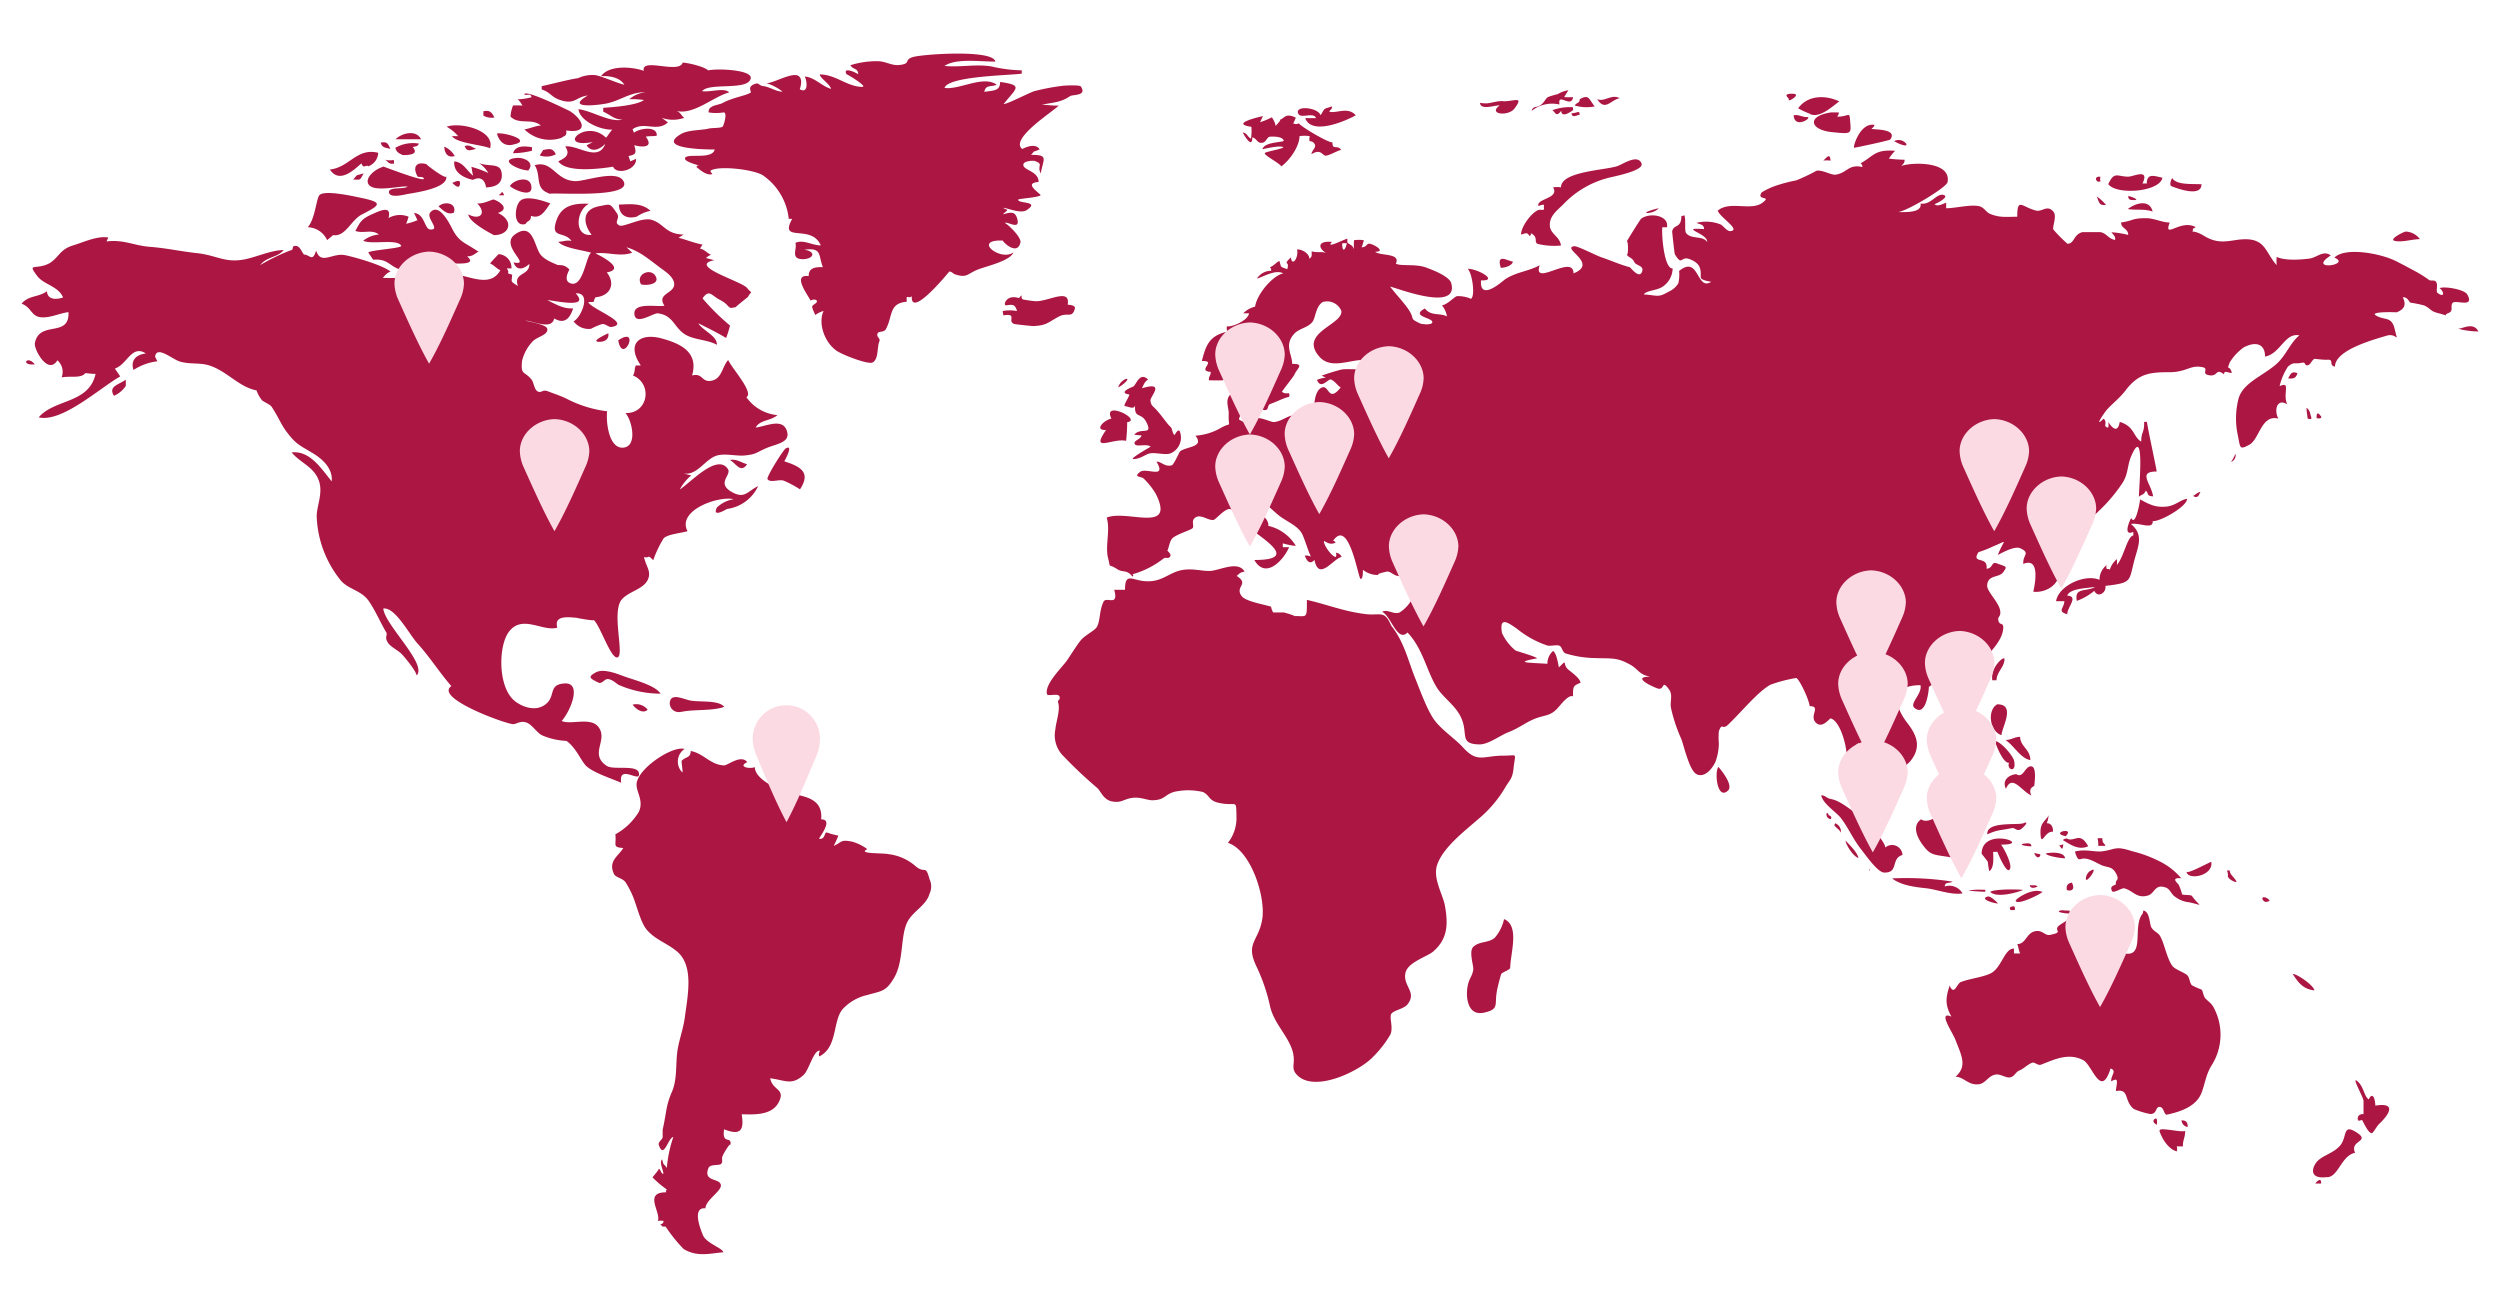 <svg id="Capa_1" data-name="Capa 1" xmlns="http://www.w3.org/2000/svg" width="403" height="209" viewBox="0 0 403 209"><defs><style>.cls-1{fill:#ab1643;}.cls-2{fill:#fcdae3;}</style></defs><title>AROUND THE WORLD</title><path class="cls-1" d="M99.66,54.86c3.7-2.47.71,4.14,0,0Zm-3,.24c1,0,1.56-.6,1.4-1.38C97.71,53.89,95,55.11,96.66,55.11Zm6-20.19a6.15,6.15,0,0,1,2.19-.93c-1.4-1.31-3.29-1.06-5.08-1C99.79,34.68,101,35.37,102.66,34.92ZM277,123.63c-.65.83-.19,5.4,1.53,3.83C279.52,126.6,277.35,124,277,123.63Zm71.09,58.63c.42,1.36,1.51,3,2.79,3.34a1.11,1.11,0,0,0,0-.8h1c0-1.15.37-1.4.37-2.48-.88.24-4.22-.68-4.12-.06C348.16,182.46,348.1,182.2,348.11,182.26Zm3.57-1.66a1.16,1.16,0,0,0,1,1.07c0-.88-.37-1.07-1-1.07C351.68,180.67,351.76,180.61,351.68,180.61Zm-4.2-.29c-.63.31-.23.81.23,1,0-.1.15-1.12-.23-1C347.38,180.35,347.54,180.28,347.48,180.31Zm27.63,9.46c1.87,0,2.3-3.49,4.56-3.94-1-2.08,2.76-1.75.06-3.39-2.14-1.28-1.28.91-2.55,2.3s-3.23,1.56-4,3c-.62,1.12-.42,2.34,2,2Zm-1.44.57a1.76,1.76,0,0,0-.41.44h.93c0-.31,0-.8-.52-.44ZM381,177.46c0,.57,0,2,0,2.18,0-.13-.91-.06-.93.62,0,.88.66-.06.81.49,0-.06.94,2.08,1.49,1.91.21-.06.76-1.1,1.1-1.43,1.72-1.62,2.9-3.57-.57-3,0-.94-.41-2.4-1.06-1-.71-.46-.81-1.93-1.64-2.76C378.73,173,381,176.87,381,177.46ZM369.58,157c.88,1.35,1.64,2.45,3.51,2.65C372.94,158.83,370.33,157,369.58,157Zm-37.21-10.27c-1.46.26.75.57,1.26.52v-.46A10.14,10.14,0,0,1,332.37,146.72Zm13,.58c-1.72,2.13.6,7.33-3.23,6.3,0,0-3.5-2.25-3.57-2.43-.67-1.44.7-2.21,1.13-3.34-1.95-.26-3.85-1.25-5.71-1.25.37.33.32.57,1,1-.34-.21-2.3,1.1-2.82,1.43-1.56,1,.86,1.18-1.74,1.69-.86.16-1.25-1-2.64-.52-1.15.42-1.3,2-2.61,2,.2.42.24,1.1.47,1.51h-1v-.78c-1.53-.08-2,3.16-3.78,4-1.31.63-3.34.83-4.79,1.39-.63.23-1.06,2.3-1.8.57-.63,1.93-.78,3.07.29,5-2.3-1,.19,2.52.66,3.78,1,2.56,1.91,4.24,0,5.91,1.33,0,2.11,1.48,3.81,1.2,1-.13,1.46-1.3,2.55-1.53.86-.23,1.77.62,2.5.42s.79-.84,1.44-1.1,1.3-.94,2-1.23c.49-.21.91.5,1.49.29,2.06-.78,4.4-2,6.82-.71,1.44.78,2.84,6.3,4.38,1.33,1.1.37,0,1.13.11,2.08,1.36-.81.84.32.75,1.56,2.24-.42,1.23,1.54,2.89,2.89a12.8,12.8,0,0,0,2.65.81c1.14,0,.78-1.12,1.49-1.15s.73,1.35,1.2,1.25c2.3-.49,4.72-1.36,5.57-3.5.55-1.4.68-2.84,1.56-4.33a9.24,9.24,0,0,0,.46-9.33c-.36-.75-.83-1-1.38-1.56-.37-.41-.37-1.14-.63-1.44a10.52,10.52,0,0,1-1.56-.7c-.37-.36-.34-1.22-.75-1.62s-1.91-.91-2.34-1.43c-1-1.28-1.33-3.8-2.11-5-.24-.39-1-.68-1.33-1.27s-.21-2.47-1.27-2.73A3.55,3.55,0,0,0,345.4,147.31Zm19.39-2.26c.33.5.68.34,1.1.18-.21-.57-1.45-.91-1.1-.18Zm-5.65-3.88c0,.49,1.12,1.1,1.43,1-.28-.71-1.1-1.15-1.1-1.83a1.09,1.09,0,0,0-.45,0A2.05,2.05,0,0,1,359.15,141.17Zm-6.65-.68c.13,1.48,4.37.75,4-1.56-.21,0-4,2.11-4,1.56C352.51,140.67,352.49,140.4,352.49,140.49Zm-19.33,2.89c0,.23,1.66.49.86-1.1C333.35,142.37,333.05,142.75,333.17,143.38Zm-5.94-.7c.11.6.75.47,1.27.24C328.05,142.54,327.83,142.81,327.23,142.68Zm9.75-2.3a1.68,1.68,0,0,0-.7,1.28C336.28,142.6,338.46,139.39,337,140.38Zm-1.62-1.85c1.05-.47,2.38.45,3.41.92.86.41,1.7.16,2.3,1.22.81,1.41-.11,1,.06,1.85,0,.21-1.13.18-.63,1.12.23.44,1.56-.55,2-.44,1.44.41,2,1.7,3.81,1.15,1.1-.33,1.06-1.92,2.87-1.27.71.26.88,1.13,1.51,1.49a4.35,4.35,0,0,0,2.27.88c2.5.57,1.67.75.44-1-.18-.26-1.4-.11-1.61-.29a7.83,7.83,0,0,0-.52-1.48c0-.18-1.56-1.28.39-1.1a10.88,10.88,0,0,0-3.05-2.5,20.43,20.43,0,0,0-4.89-1.87c-2.66-.86-2.51-.34-4.62,0-1.31.23-2.74-.41-4.58.06.2.71.47,1.4.81,1.22C335.42,138.51,335.31,138.56,335.36,138.53ZM326.19,136c-1,.23.91.47,1.27.41C327.45,135.79,326.74,135.95,326.19,136Zm11.94-.88a5,5,0,0,1,.11,1.23h1.15c-.18-.55-.49-.29-.49-1.23h-.78C338.15,135.25,338.42,135.14,338.13,135.17Zm-4.85.06a.89.89,0,0,0-.75.24c1.2.7,2.5,1.7,4.09,1C335.29,134,334.5,135.71,333.28,135.23Zm-.28-.39c1.57-1.59-2.71-.52,0,0C333.18,134.65,332.91,134.83,333,134.85Zm-1.17,1.43c.42.19.6,1.27.78-.1C332,136.27,332,136.32,331.84,136.27Zm-2.06,1.33c0,.42,2.42.81,3.12.81C332.74,137.12,330,137.47,329.77,137.6Zm-.92.16-.94-.21c.55,1.35,1.18.36.94.21S328.93,137.82,328.85,137.77Zm1.43-6.26c-.83,1.14-1.41,1.3-1.35,2.92.11,2.29.68-.49,2-.28.08-.76-.31-1.43-1-1.38a3.58,3.58,0,0,0,.29-1.27C330.16,131.67,330.28,131.62,330.28,131.5Zm-10.84,6.17s1.18,1.49,1,1.33a11.88,11.88,0,0,0,.23,1.49c.83-.55.63-2.21.63-3.12h.7c.08.37,1.33,3.17,1.82,2.94.88-.39-.75-3.46-1.25-4.11C327.94,136.21,319.44,133.09,319.44,137.67Zm6.68-4.9c-.89.32-6-.36-5.76,1.78,1.67-.78,2.13-.62,3.91-1,.55-.13.73.5,1.4.23.36-.16,1.7-1.56.45-1Zm-1.2,12.4c0,1,3.89-.91,4.32-1.33C327.71,143.07,325.18,144.71,324.92,145.17Zm-.47,1c-.47.06-.58.24-.34.58h.68c.06-.29,0-.71-.34-.58Zm-3.63-2.35c1,1,4.15.18,5.31-.31C325.2,143.32,321.25,143.32,320.82,143.79Zm-.41.75c-1.45.44,1.2,1.15,1.67,1.12-.19-.23-1.17-1.22-1.67-1.12Zm-2.89-1c-.83.06,2.08.24,2.66.24-.18,0-.21,0-.11-.31a13.36,13.36,0,0,0-2.55.06ZM305,141.6c1.31,1,3.18,1.35,5.44,1.58,1.79.19,4,1.12,5.92.84a2.43,2.43,0,0,0-2.87-1.12c.08-.81.67-.42,1.27-.78A48.73,48.73,0,0,0,305,141.6Zm-3.52-1.67c-.24.54-.08.79,0,0Zm8.19-7.85c-1.53,1.07-.57,3,.29,4.14,1.25,1.7,1.77,1.53,4.15,1.92s1.64,1,3-1a16.37,16.37,0,0,1,.57-2.14c.36-.58,1.67-.84,2.08-1.72-1.53-1-1.1-1.25-1.44-3.44,1.17.06.81-.71,2-1.12a10.64,10.64,0,0,1-2.53-2c-.91.06-1.58,1.62-2.29,2.25C313.89,130.37,311.11,133.14,309.68,132.07Zm-12.17,3.41c.06.76,1.33,2.65,2.08,2.81-.16-1-2.08-2.73-2.08-2.81C297.53,135.66,297.51,135.36,297.51,135.48Zm-1.85-2.55c.29.55.84.71,1.1,1.28a1.42,1.42,0,0,0-.93-1.51C295.63,133.26,295.83,133,295.67,132.93Zm-.86-1.51c0-.18-.36-.66-.36-.15a.71.71,0,0,0,.7.75C295.29,131.73,295.18,131.54,294.8,131.42Zm.41-2.64c-.65,0-1-.65-1.62-.57.28,1.35,2.4,2.68,3.12,3.59,1.12,1.38,2,3.42,3.23,5,.81,1,2.73,3.83,3.81,3.85,2.4.06,1-2.26,2.94-2.84a1.68,1.68,0,0,0-2.77-1.2c-.13-1.7-6.43-7.53-8.7-7.79C295.11,128.78,295.47,128.81,295.21,128.78Zm29.83-4c-1.25.13-2.34,1-1.67,2.37,1-2.43,2.48.36,4.09,1.06-.57-1.22.45-1.48.47-1.51,0-.23.5-3.18-.52-3.18s-1.22,2-2.37,1.27C324.86,124.82,325.12,124.85,325,124.78Zm-3.41-5.35c0,.42,1.3,3.7,2.25,3.52-.49,1.07,1.23,1.8.81-.29-.2-.89-2.09-3.07-3.07-3.23C321.61,119.59,321.69,119.46,321.63,119.43Zm1.67-.16c1.44,1,2.4,2.94,4,3.25,0-1.77-1.64-2.18-1.64-3.75-.94,0-1.41.5-2.32.5C323.48,119.4,323.48,119.27,323.3,119.27Zm-2.19,1c-.86,1.66-3.07,3.31-3.52,4.67,1.92,0,3.52-2.77,3.52-4.67C321.08,120.39,321.11,120.5,321.11,120.31Zm.89-6.77c-1.7.92-1.28,4.4.66,5C322.59,117.45,325.05,113.54,322,113.54Zm1.12-7.29c0-.55-2.29,1.31-1.95,3.44h.68C321.86,108.27,323.12,107.57,323.12,106.25Zm29.44-25.82c-1.15.21-1.9,1.15-3.41,1.27s-2.42-.19-4.15-1.17c-.06.52-.75,4.46-1.44,3-.31.54-1.35,3,.34,2.24v.58c-1,.18-1.51,3.46-2.64,4.74a9,9,0,0,0,0-.93,3.49,3.49,0,0,0-1.15,1.72c-.26-.36-.68.26-.52-.75a3,3,0,0,0-1.14,2.37c-2.3-1-6.6.91-7,3.44.44,0,1.06,0,1.33,0,0,1.12-1.23,1.62.47,2.11,0-1.18,1.9-2.89,0-3,.41-1.2,3.28-1.2,4.49-1.41-1.31.83-3.42,0-2.94,2.25a9.68,9.68,0,0,0,2.82-1.62c.54,1.23,2,.28,1.78-.8,4.56-.52,3.7-.75,4.79-4.56.6-2.11,1.31-3.76-.68-5.42,1.35-.26,3.6,1,3.52-.47,1,.21,5.53-2.3,5.53-3.57C352.48,80.44,352.56,80.5,352.56,80.44Zm2.14-1.1c-.49.08-.73.42-1.17.65.71.42.91,0,1.17-.65C354.62,79.35,354.6,79.56,354.7,79.33Zm5.65-6.17a5,5,0,0,1-.7,1.33A1.1,1.1,0,0,0,360.35,73.17Zm13.79-6.07c-.11,0-.32-.58-.63-.34a1.82,1.82,0,0,0-.06.67C373.64,67.47,374.37,67.55,374.14,67.1Zm-1.56.18c-.23-.65-.16-1.05-.76-1.51,0,.62.13,1.15.18,1.75.41.11.7.13.58-.24Zm-3-6.26c.44,0,.73-.52.76-.83-1-.39-1.1.23-1.49.83A1.85,1.85,0,0,0,369.56,61Zm26.66-8a12.77,12.77,0,0,0,3.29.45c-.83-1.62-2.61-.37-3.29-.45C396.4,53,396.13,52.95,396.23,53ZM386,38.83c1.25.28,2.79-.28,4.09-.28a3,3,0,0,0-2.27-1.22c-.31,0-2.79,1.25-1.82,1.49ZM350,30c1.13.45,4.88,1.81,4.88-.3-1.61-.08-4.06.15-4.72-1-.11.11-.52,1.12-.16,1.27C350,30,349.86,30,350,30ZM343,33.7c1.4.22,2.65-.07,4,.4C346.55,32.14,344.38,32.64,343,33.7Zm1.15-1.45c.76,0-.65-.65-1.09-.63C343.1,32.32,343.57,32.25,344.18,32.25Zm-4.32-2.6c1.25,1.83,8.29,1.33,8.76-1-1.12-.21-2.53-.88-2.53.95a2,2,0,0,0-.7,0c1.22-2.55-1.45-1.1-2.34-1.12C341.28,28.45,340.83,27.59,339.87,29.65Zm-1.22-.46a.84.84,0,0,1,0-.69c-1.28-.18-.63,1.17,0,.69C338.63,29.12,338.54,29.28,338.65,29.19ZM338,31.67c.39.94.34,1.51,1.49,1.36A7.65,7.65,0,0,0,338,31.67Zm-30.7-8.48a1.56,1.56,0,0,0-1.95-.45c.16.19,2.22,1.15,1.95.45C307.27,23.1,307.35,23.28,307.32,23.2Zm-13.44,2.71a3.82,3.82,0,0,1,1.22,0C295,24.45,294.33,25.6,293.88,25.91Zm5-2.08c.23,0,5.7-1.17,5.83-1.32,1.35-1.77-2.69-1.59-3-1.73.28-.28.39-.29.47-.64C299.8,19.72,298.63,23.83,298.89,23.83Zm-3.68-5.7c-4,.58-3.46,2.85.24,3.19,2.81.27,3,.33,2.86-1.35-.18-2.28,0-1.15-2.13-1.15a1.36,1.36,0,0,0,.29-.68C296,18.12,295.63,18.12,295.21,18.12Zm-3.47.23c1.61.85,3.86-1.38,4.79-2-2.09-1-5-1.12-6.64,1.1a11.15,11.15,0,0,0,1.85.87C291.82,18.4,291.69,18.31,291.74,18.35Zm-.46.52c-.76,0-1.31-.44-2.11-.29C289.27,20.92,292.34,18.87,291.28,18.87Zm-2.37-3.76c-1.73,0-.39.72-.52.93C288.06,16.61,290.64,15.11,288.91,15.11Zm-45,27.06c-1-.17-2.68-1.35-1.95,1,.65,0,1.83-.33,1.95-1C243.84,42.17,243.89,42.25,243.9,42.17Zm4.44-8.36c-1-.1-3.13,2.57-3.13,4,.6-.12,1-.5,1.35.23a.35.35,0,0,0,.23-.45c1.31.67.41,1.41,1.12,1.73a11.41,11.41,0,0,0,3.73.26c-.13-1.4-1.69-1.85-1.78-3.15-.13-1.61,1.22-2.54,2.19-3.52a15.17,15.17,0,0,1,7.84-4.38c1-.24,5.18-1.11,4.74-2.19-.65-1.58-3.07.19-3.93.45-2.09.67-9.05.85-9.05,3.41a4.14,4.14,0,0,0-1.27,0c1.07,1.84-2.71,1.78-2.37,3,.39-.08.5-.23.93-.18-.21.54.36.88-.58.81Zm17.36.52a2.77,2.77,0,0,0,1.66-.7C267.85,33.38,264.27,34.34,265.71,34.34ZM257.47,16c1.3,2,2.17.1,3.63-.17C259.76,15.11,258.73,16.46,257.47,16Zm-2.82,0c0,.67-.47.48-.81,1a6.63,6.63,0,0,0,3.23.15C256.1,16,256.2,15.13,254.64,16Zm-.41,2.09a3.26,3.26,0,0,1-.92.17c.16.8.68.35,1.33.23-.06-.32,0-.5-.41-.4Zm-4-.35c.54.46.62,1.18,1.44.11,0,1.29,1.67.08,1.9-.11a.9.9,0,0,0-.06-.46A8.19,8.19,0,0,0,250.2,17.78Zm-3.3.11a5.22,5.22,0,0,1,4.45-1c-.34-2.08,1.9.73,2.19-1.2a8.59,8.59,0,0,1-1.44,0c.19-.28.57-.95.7-1.1a4.54,4.54,0,0,0-1.74.63,13.46,13.46,0,0,0-1.56.46c-.42.26-.57.84-1.15,1.27C247.54,17.49,247.15,17,246.9,17.89Zm-4.61-1.56c-1.7,0-2.13.6-3.75.28.08,1.24,2.21.41,3.18.41-2,1.46,1.38,1.83,2.37.52C245.69,15.41,244.18,16.33,242.3,16.33Zm-33.06,2c.37.95,2.47-.32,2.87.75-.57,0-1.15,0-1.74,0,1.06,2.93,6.81.32,8.15-.46-1.3-1.44-3.12-.24-4.27-.58.21-.43.5-.35.41-.86-1.36.54-1,.07-1.8,1.44-.5-1.31-4.22-1.61-3.62-.28C209.27,18.4,209.18,18.17,209.24,18.3Zm-2.32,4.38c0,.32-3.08.13-3.46,1.39.75-.16,3.08-.7,3.39-.29-.47.31-3,.71-3,.92-.06.39,2.19,1.48,2.68,2.13,1.49-1.13,2.92-3.32,2.92-4.88a6.17,6.17,0,0,1,1.64,0c-.19,1.4.16.41.76,1.22.44.59-.47,1.1-.47,1.7,1.59-1,1.75.32,2.37.23s1.77-.78,2.42-.93c-.7-.92-1.41.14-1.41-1.21-.68.09-5.27-2.65-5.4-3.07a1,1,0,0,1-.93,0,5.18,5.18,0,0,0,.42-.92c-1.74-.82-1.78.13-2.6.36.39-.11-.62,1-.73,1,.26-.09-.44-1.37-.55-1.4a12,12,0,0,1-1.9.79c.23-.36.32-.74.52-1-1,.22-5.32,1.25-1.9,1.73a8.18,8.18,0,0,1-.06,1.91c-.63-.32-.55-.87-1.33-1,.31.62,1.54,2.65,1.54.81.73.06.78,1.15,1.8.8.41-.13.63-.88,1-.92,0,0,2.16-.2,2.27.69C206.92,22.72,206.89,22.47,206.92,22.68ZM349.67,60c2.89,0,3.37-1.23,5.37-.81,1.1.21-.21,1,.93,1.27,1.64.39,1.1-1.23,2.53-.13.11-.76.62-.16,1.27-.23-.36-1.44-.91-.16-.34-1.67A8.26,8.26,0,0,1,361.69,56c1.87-1,3.44-.63,3.44,1.48,2.51-.47,3.15-3.89,5.53-3.42-1.59,1.3-2.14,3.34-3.91,4.8-2.24,1.85-5.08,2.87-5.87,5.29A12.87,12.87,0,0,0,360.7,70c.47,2.22.23,2.58,1.88,1.7s1.92-4.93,4.69-4.22c-.75-1.41-.18-3.33,1.43-2.3-.52-1.15-.08-2.22-.23-2.94-.1-.36-.76-.1-1,0a10.18,10.18,0,0,1,1.33-3.12c1-.88,1.07-.37,2.27-.65.65-.13.41.45.84.42.6,0,.76-1,1.27-1.05A17.12,17.12,0,0,0,375,58c1.44-.16.26.88,1.4,1.1,0-2.74,6.52-4.43,8.37-5,1.67-.47,1.85,1.48,1.27-1-.52-2.24-1.67-1.35-3.12-2.3-.83-.62,3.42-.47,3.41-.45,1.23-.49,1.62-1.17,1-2.43.86-.06,1,.84,1.26.87a20.32,20.32,0,0,1,2.19.45c1.17.55.88.91,2.37,1.27,2,.52.47.36,1.56-.06.89-.32.18-1.2.7-1.66s3.57.9,2.3-1.34c-.46-.8-3.67-1.35-4.45-1,.71.49.89,1.64-.29.8-.42-.3.18-1.45-.37-1.91-.29-.24-.84,0-1.09-.25a18.89,18.89,0,0,0-2.11-1.33c-1.2-.64-2-1.08-3.23-1.7-2.6-1.27-8.19-2.24-9.87-.53,2.9,1.18-4.56,2.23-.58-.35-1.2-.9-2.21.33-3.41.5-1.46.19-4,.37-5.31-.27a7.41,7.41,0,0,0,0,1.33c-1.83-2-1.74-4.39-5.53-4.16-1.41.09-2.77.54-4.22.24-1.87-.39-2.22-1.33-3.86-1.51.34-.42-.28-.26.57-.69-2.45-1.38-5.27,2.09-4.2-.75-1.22,0-2.45-.67-3.73-.7-2.43,0-1.87.34-4.11.7,0,1,1.15.94,1.15,2a15.15,15.15,0,0,0-2.71-.43c.21.3.78.75.57,1.24-1.1-.21-1.31-1.06-2.35-1.26,0,0-2.74,0-2.89,0-1.51.4-1.25,1.87-2.42,1.87A22.74,22.74,0,0,1,331,37c-.19-.5.63-2.13,0-2.89-1-1.17-1.8.1-2.82-.17-2.29-.6-3-2.16-3,1-1.78,0-2.79.19-4.4-.47-.58-.24-.93-1-1.66-1.21-1.39-.36-3.89.31-5.4.31v-.89c-.54.17-1.4.71-1.88.23.13,0,2.58-1.2,1.44-1.49s-2,1.67-3.68,1.39c.24,1.51-2.29,1.38-3.65,1.38,1.46-.14,7.89-4,8-4.84.62-3.47-6-3.17-7.45-2.6.29-.36.52-.43.52-1a23.84,23.84,0,0,1-2.53-.18,7.76,7.76,0,0,1,1-1.26c-3.34-.26-3.47.89-5.55,2a.88.88,0,0,1,.29.62c-2.29-.54-2.47,1-4.38,1.23-.7.06-2-.77-3-.65a31.64,31.64,0,0,1-3.3,1.57,23.43,23.43,0,0,0-2.92.74A11.65,11.65,0,0,0,284,31c-1,1.42,1.77.46.08,1.7-1.85,1.35-5.31-.39-7.19,1.27.5,1.19,3.85,3.14,2,3.29-.54,0-1.23-1-1.56-1.09a6.26,6.26,0,0,0-3.86-.24c.54.26,1.22.2,1.22,1-4.3-.28.7.71.5,2.08-.7-1.08-2.55-.37-3.39-1.44-.29-.37,0-2.2-.29-2.89a.53.53,0,0,1-.47.11c0,2.13-1.27,1.27-1.49,2.54,0,0,.36,3.54.44,3.67,1.23,2,.89.19,2.4.78,1.87.74,1.77,1.71,1.77,2.94,0,.44,1.46.67,1.69.7-2.4,1.58-1.92-4.4-5.18-1.74a5.87,5.87,0,0,1-.13,2,3.51,3.51,0,0,1-1.57,1.35c-1.75,1-1.72.58-4,.43.49-.71,2.3-.59,3.23-1.38a3.61,3.61,0,0,0,1.43-2.81c-1.33.11-1.8-5.15-1.67-6.63h.75c.39-1.93-2.77-2.42-4.15-1.39-.18.15-2.37,3.68-2.42,3.84.37-1,.39,2.51.06,1.87.29.62.86.46,1.27,1.31.26.55,1.49.53,1.27,1.39-.39,1.51-1.9-.55-2-.58-1.69-.45-3-1.07-4.61-1.61-.84-.28-3.89-1.87-4.38-1.78-2.13.32,4,2.77-.1,4.38,0-3.21-6.68,2.33-5.45-1.32-1.77,1-3.78,1.08-5.57,2.27-.31.21-4.15,3.73-3.89.18,2.92.1-.49-1.87-2.14-1.87.73.72,1.25,4.39.52,4.84a5.09,5.09,0,0,0-2.25-.43c-.42.08-1.59,1.4-2.42,1.47a4.21,4.21,0,0,1,.81,1.8c-1.18-.62-2.58,0-3.57-1.28-2.38,1.28,1.2,1.44,1.2,2.19,0,.58-1.8.31-1.95.23-1.78-.84-.89-.63-1.69-1.95-.67-1.14-2.09-2.59-3.17-4,1,.18,11.07,4.19,9.87-.52-.29-1.13-3-2.17-4.09-2.56-1.66-.62-4.12-.17-4.85-.62.84-1.77-2.56-1.2-3.34-1.92,1.3,0,.63-.6,0-.95-1.67-.88-1,.23-2.18.23a7,7,0,0,0,.36-1.13,4.76,4.76,0,0,0-1.59,0,13.47,13.47,0,0,0,0,1.42c-.29-.72-.55-.58-1.12-1.1-.21,1.27-.78,1.8-.78.18a2.57,2.57,0,0,1,.83,0v-.75c-.49.07-3.62,1.74-2.48.52-2.42-.24-2.21,1.07-.92,1.78-.7-.28-1.62,0-2.35-.28,0,.67.11.84-.36,1.22,0-.83-1.2-1.58-2-1.5.32,1.15-.76,2.94-1,1.27-1.41,1.41-.1.41-.58,1.91-1.18-.48-.91-.15-1.26-1.33-.49.17-.76.69-1.51,1,.21.38.18.2.18.58a2.7,2.7,0,0,0-2.3,1.27c1.2-.38,3-1.5,4.25-.86-1.7.39-4.22,3.29-4.54,5.37a4,4,0,0,0-1.91,1.08h.93c-.13,1.14-2.76,2.27-3.57,2.09a1.41,1.41,0,0,0,.11.86c-3.13.65-3.52,2.47-4.15,4.74,2.6-.08-.93,1.56,1.44,1.75,0,.65-.37.75-.29,1.36,2.55,0,3.49.29,5.19-1.85,1.12.19,2,4.19,3,5.31.28.32-.63.89.08,1.15,1.66.65.94-.55,1.64-.81,1.25-.44,1.93-.88,3-1.14a.73.73,0,0,0,0-.58c-.62.06-.8,0-1.15-.23.36-.57,1.85-2.43,2-2.73.37-1,1.79-1.78-.34-1.78,0-1.53-1.31-3,.28-4.79.8-.94,2.27-1,3-2,.49-.63.5-2.46,1.64-3.17a2.47,2.47,0,0,1,3,1.42c.34,2.24-6.9,3.49-3.57,7.35,2.34,2.71,6.43-.58,9.17,1-1.53,1.56-3.72.88-5.53,1.1a33.21,33.21,0,0,0-3.25,1c.26.1.46.23.7.32a4.5,4.5,0,0,0-1.44.36c.63,1.66,1.83-.26,2.26-.06.79.39.86.81,1.56,1.28-2,2.52-1.85-.42-3,0-1.39.5-1.3,3.52-1.33,4.27-1.18,0-2.71-.65-1.72,1-1.78-1.82-2.77.13-4.74.31-.67,0-3.52-1.62-3.72.21a3.74,3.74,0,0,1-1.88-.63c.21-2,3.07.84,2.77-2.71a6.55,6.55,0,0,1-2.08.58,5.7,5.7,0,0,1,.34-1.23.83.83,0,0,1-.68,0c.26-1.88-.23-2.22-1.69-.73-1,1-.28,2.16-.32,3.16-.11,2.6.65,1.17-1.36,2.34a9.43,9.43,0,0,1-4,1.2c1.48,1.9-1.4,1.7-2.48,2.53-.11.08-1,2.14-1.33,2.24-1.09.34-1.75-.65-2.47-.58,1.69,2.9-1.66.88-2.66,1.66-1.22.94.32.62.71,1.18a12.11,12.11,0,0,1,1.82,2.32c3.28,6.54-4.67,2.5-7.9,3.86.62,2.09-.29,4.54.23,6.57.47,1.82-.15.7,1.44,1.72,1,.65,1.53,0,2.48,1.22.21-.24.18-.36-.11-.34a14.73,14.73,0,0,0,5-2.48c.54-.5.8.13,1.2-.44.24-.34-.49-.91-.46-.94.2-.28.34-1.43.75-1.91.54-.65,2.87-1.33,3.28-1.67s-.34-1.25.54-1.78,2.06.57,2.87.42c.31,0,1.83-1.88,2.66-1.75,1.12.19,2.24,2.32,3.16,3.07,2.79,2.17,7.72,5.14.76,5.14,1.87,3.26,4.8-.13,5.6-2.06h-1a2.66,2.66,0,0,1,0-.62,11,11,0,0,0,2.09.41,7,7,0,0,0-4.44-3.23c.18-1.09-1.62-2.45-2.43-2.39.24-3.63,2.58-.41,4.37.89,1.22.89,2.81,1.51,3.49,2.76.42.78,1,2.86,1.45,3.7a1.71,1.71,0,0,0-1-.16c.37,1,.89,1.46,1.56.68.7,3.57,3.07-.26,4.38-.47a1.09,1.09,0,0,0-.93-.68.83.83,0,0,1,0,.68c-.68,0-2.11-2.13-1.9-2.58.7.39,1.09.62,1.85.28a.39.39,0,0,0-.41-.28c2.61-3.85,4.06,6.13,4.46,6.13s.36-1.3.36-1.48a3.77,3.77,0,0,0,2.61.83c-.83-.11,1.33-.55,1.28-.55.83,0,1.2,1,2.55.68a6.79,6.79,0,0,1,0-1c2.53.52,2.73,1.4,1.8,4.09a6,6,0,0,1-2.3,2.82c-1,.42-1.91-.58-2.84-.1,1.44.68,2.45,5,4.09,3.34,2.45,2.56,3.05,6.07,4.66,8.76,1,1.69,3.12,3,4,5,1.18,2.63-.39,4.22,2.94,4.28,1.49,0,3.26-1.43,4.74-2,1.69-.68,2.52-1.4,3.86-2,1.74-.79,2.77-.45,4-1.85.57-.62,1.74-2.21,2.48-1.9,0-1.62,0-1.69,1.22-2.19-.13-.78-1.44-1.66-2-2.14-1-.89,0-1.82-1.49-.34-.16-.7-.37-2.22-.93-2.65a2.68,2.68,0,0,0-.93,2.08c-2.3-.19-5.91-.11-1.67-.88-.07-.26-3.31-1.17-3.47-1.27a7.89,7.89,0,0,1-2.18-2.82c-.44-2.66.84-1.79,2.42-.68a15.57,15.57,0,0,0,4.9,2.7c.39.13,1.31-.13,1.85,0s.5,1,1.05,1.26a17,17,0,0,0,4.77.76c2.77.1,3.55-.15,5.78,1.12,1.2.68,1.31,1.54,3.12,1.88-3.18,0,.47,1.66,1.2,1.9,1.2.39.57-1.62,1.85.18.63.84.13,1.95.29,2.89a25.26,25.26,0,0,0,1.67,5.06c.45,1.17,1.28,5,2.42,5.66s2.4-.54,3.07-1.91a9,9,0,0,0,.57-3,11.62,11.62,0,0,1,0-2c.6-1.54.47,0,1.59-1.14,2.16-2.08,4.71-5.22,6.7-6.33a22.49,22.49,0,0,1,4.2-1.1c.65.42,2.14,3.78,2.14,4.54,2,0-.29,1.66,1.15,2.79,1,.76,2.08-.86,2.25-.81,1.54.42,2.61,4.48,2.58,6.15,0,.89-1.38,1.83-.78,3.36.36.91,1.75,1.75,2.26,2.9.6,1.4,1.85,6.41,4.53,5.13-.91-1.57-.91-4.37-1.83-5.52-1.35-1.61-2.92-1.53-3.3-3.86-.08-.54-.6-2.87.28-3.6,1.41-1.15.24-.28,1.62.47,1.2.65,1.09.62,2.16,1.95.24.31,1.12.55,1.25.75.39.65-.11,1.22.45,2.21,1.15-1.62,2.9-2,3.81-3.3,1.69-2.3.63-4.23-.75-6-2.09-2.73-2.65-6,2.19-6,.31,1.39-1.78,2.92-1,3.63,2,1.75,2.4-3.37,2.35-3.34.86-.78,2.73-.83,3.7-1.13a8.25,8.25,0,0,0,3.1-1.67c1.67-1.25,4.75-4,5.14-6.25.29-1.66-.58-.63-.75-1.75-.1-.62.5-.49.29-1.59-.26-1.33-2.11-3-2.08-3.94.06-1.83,1.93-1.22,2.6-2.19s.58-.81-1.14-1.44c-.76-.26-.57.89-1.56.89.28-2.16-2.55-.65-1.3-2.66a18.14,18.14,0,0,0,2.37-.94c2.53-1,1.78-1.27.75,1.4.75-.42,2.74-1.48,3.59-1.1,1.77.8.37,1.07.52,2.53,2.73-1.13,1.9,3.18,1.61,4.49,1.95.21,4.15-1.09,4.11-3,0-1.69-2.18-1.88-1.74-4.23.1-.47,1-.11,1-.34a15.94,15.94,0,0,1,.47-2.09c.39-.54,1-1.62,1.77-1.95.42-.18,1.95.16,2.73-.06a4.35,4.35,0,0,0,2.13-1.27,25.57,25.57,0,0,0,3.88-4.56c1-1.54.75-2.77,1.44-4.37,2.24-5.26,1.23,5.11,1.23,6.56.42-.42.75-.19,1.12-1,.52.49.06.88,1.17.93-.31-2.11-2.56-4,.57-4,.08,0-1.49-7.17-1.56-8h-.46c.08,1.72-.47,1.59-.47,3.18-1.31-.78-1.06-2.47-3.46-3.18-.28,1.75-1.12,1.17-1.85,0a2.22,2.22,0,0,1,0,.92c-1-.15,0-.8-.75-1.44-1.62,1.62,0-.83.57-1.49.91-1,1.87-1.69,2.86-2.92C344.67,60.19,346.54,60,349.67,60ZM181.48,61.09a2.14,2.14,0,0,0-1.22,1.33c.49-.13,2.09-1.49,1.22-1.33C181.26,61.16,181.54,61.09,181.48,61.09ZM182.69,74c1.17,0,2-.81,2.71-.92,1-.16,2.47.32,3.29,0a2.75,2.75,0,0,0,1.54-3.41c-.24-.84-.88.5-.91.47-.39-.41-.33-1.07-.63-1.33-.52-.45-1.23-1.53-1.91-2.32-1-1.22-1.17-.92-1.33-1.9-.1-.65,2.56-3.18-1.38-2,.32-.57.37-1,1-1.4-1.3-1.3-1.87.71-2.35,1.1-.08.06-2.71,1-.65,1.31-.18.6-.84,1.48-.81,1.85.68.08,1.54.63,1.72-.11-.16,2.26,1,1,1.87,2.82,1,2.11-1,.67-2,1.91a8.14,8.14,0,0,0,1.15.11c0,.63-1.56.89-1,1.49.33.37,1.95-.18,2.48.34C185.19,72.19,182,74,182.69,74Zm-1-5.94c2.56-.37-4.07-3.67-2.53-.58-1.22.23-2.86,1.93-.86,1.83-2.6,3.76,1,1.27,3.23,1.75A27.51,27.51,0,0,0,181.7,68.09ZM243.45,156c0-2.22,1.59-6.8-1-7.84a6.62,6.62,0,0,1-1.49,3c-1,.89-2.48.52-3.47,1.48-.76.75.1,3.07,0,3.68-.18,1.17-.68,1.31-.93,2.77-.31,1.9.13,4.71,2.66,4.15s1.66-1.28,2.08-3.46c0-.26.65-2.73.7-2.77C242.15,156.72,243.45,156.33,243.45,156ZM224.28,100.9c-1.1-2.63-1.74-1.62-4.15-1.91-3.49-.42-6.18-1.54-9.46-2.29,0,3.16.06,2.58-2.08,2.61.44,0-1.88-.68-1.66-.58h-1.69a2.44,2.44,0,0,1-.34-.93c-1-.34-4.11-.84-4.74-1.7-1.18-1.59,1.33-1.88-.81-3.26.57-.47.5-.54,1.28-.7-1.09-1.85-4.07-.13-5.66-.1s-3.49-.71-5.65.23c-1.46.62-2.45,1.48-4.38,1.43-2.34,0-3.59-1.66-3.59,1.38h-1.74c.78,2.81-1.27,1-1.72,1.92-.73,1.48-.49,3.23-1.15,4.17-.41.55-1.93,1.3-2.55,2.08s-1.46,2.14-2.19,3.21-3.64,3.8-3.23,5.42c.11.45,1.75-.19,2,.36s-.32.65-.23.91c.45,1.2-.31,3.18-.41,4.4a4.72,4.72,0,0,0,1.39,4.43,71,71,0,0,0,5.31,5c.66.58,1,1.92,2.42,2.21,1.61.29,1.82-.39,3.34-.58,1.33-.16,2.34.42,3.25.39,1.91-.06,1.78-.79,3.34-1.33a10.28,10.28,0,0,1,4.72,0c1.15.52.86,1.36,2.56,1.75,3,.65,2.79-.81,2.86,2.3a6.46,6.46,0,0,1-1.38,4.15c3.7,1.17,6.13,8.73,5.53,12.33s-2.77,3.78-.91,7.63a29.11,29.11,0,0,1,2.19,6.46c.67,2.73,2.79,4.58,3.57,7,.66,2.11-.36,2.77.7,3.93,2.79,3.05,10.17-.55,12.35-2.89a17.42,17.42,0,0,0,2.76-3.57c.49-1.07-.16-2.6.11-3.25s2.08-.84,2.66-1.62c1.57-2-.8-2.92-.34-5.06.36-1.74,3.57-2.63,4.5-3.47,2.29-2,2.42-4.33,1.85-7.42-.33-1.74-1.93-4.32-1.27-6.43.88-2.84,4.51-5.58,6.69-7.5a19.38,19.38,0,0,0,4.27-5c.73-1.28,1.2-1.4,1.38-3.12.29-2.71.73-2.06-1.61-2.08-3.25,0-4.2,1.22-6.46-1.25-1.3-1.44-3.39-2.79-4.62-4.4s-2.48-5.18-3.23-7c-1.12-2.86-1.77-5.79-3.81-8.32C224.2,100.7,224.41,101.06,224.28,100.9ZM106.93,189.24c-.45-.1-.42-.81-.75-.81.15,0-1,1.36-1,1.35a14.92,14.92,0,0,0,2.3,1.95.63.63,0,0,0-.11.47c-3.7,0-.75,3.26-1.33,4.61a3,3,0,0,1,.92,0c0,.32-.16.5-.52.54.6.63.29.26.88.41a24.79,24.79,0,0,0,2.87,3.57c2.21,1.36,4.3.7,6.41.54-.1-.68-2.74-1.44-3.29-2.76s-1.7-4.54.41-4.33c0-1.33,2.68-2.82,2.48-3.78-.21-1.13-2.89-.45-2-2.71.29-.71,1.75-.32,2.08-.71s-.1-.94.29-1.36c-.26.29,1.36-2.53,1.15-1.49.37-1.85-1.38,0-1-2.69,2.71,1.09,3.25.1,2.84-2.42,2.24.06,4.93.15,6-2s-1-1.78-1.41-3.8c2.5.32,3.44,1.2,5.37-.52.91-.81,1.62-4.07,2.65-3.93-.15.46-.23.5-.11.93,3-1.48,2.14-5.68,3.76-7.61a7.68,7.68,0,0,1,4-2.3c2.37-.68,3-.52,4.35-2.84,1.57-2.74.93-6.9,2.19-9.1.92-1.61,3-2.56,3.49-4.41a2.68,2.68,0,0,0,0-2.29c-.68-2.47-.65-.84-2.19-2.06a8.07,8.07,0,0,0-4.43-2c-1.12-.23-5.08,0-3.42-.81a7.64,7.64,0,0,0-2.42-1.2c-2-.39-1.57.06-3,.68a15.67,15.67,0,0,0,.75-1.66,12,12,0,0,1-1.8-.49c-.52-.16-.23,1.17-1.31,1,.21-.49,2.32-3.13.34-3.13.34-3.5-2.9-3.68-5.06-4.24-1.75-.42-5.63-2.21-5.63-4.17-1,.34-2.76-.11-1.22-.81-1-1.31-3.15.54-3.75.52-2.21-.08-3.26-1.93-5.37-2.32,0,1.14-.78.88-1.44,1.56-.1.1.19,1.66.11,1.91a2.46,2.46,0,0,1,.34-3.8c-1.95-.55-7.4,3.07-7.72,5.52-.18,1.36,1.25,2.79.32,4.67a10.14,10.14,0,0,1-3.75,3.57c.19,1.75-.54,2.08,1.27,2.21-.75,1.3-2.5,2.08-1.49,4.2.24.54,1.38.65,1.85,1.31a14.42,14.42,0,0,1,1.23,2.37c.63,1.56,1.22,4.15,2.22,5.32,1.38,1.59,3,2,4.75,3.39,2.9,2.29,1.83,7.16,1.36,10.73-.26,1.95-1,3.81-1.22,5.61-.26,2.14,0,4.38-.86,6.39-1,2.24-.89,3.55-1.49,6.07,0-.15,0,1.66,0,1.2,0,.39-.78.78-.62,1.27.81,2.42,1.51-1.2,2.34-1.27a20.66,20.66,0,0,0-1.05,5c-.45-.76-.57-.34-.73-1.39C106.17,187.23,107,188.8,106.93,189.24Zm2.89-74.48c2-.45,4.92-.11,6.93-.81-.89-1.1-3.63-.75-5.32-1-1.07-.13-3.28-1.4-3.46.29a1.44,1.44,0,0,0,1.85,1.49Zm-5.42-.36a2.33,2.33,0,0,0-2.42-.81c.6.81,1.72,1.51,2.42.81C104.3,114.27,104.22,114.59,104.4,114.4Zm2.08-2.58c-.88-1.41-4.48-2.25-6-2.84-1-.36-3.25-1.28-4.48-.57s-1,.91.44,1.61c.63.33,1-.66,1.62-.55.84.13,1.38.86,1.83,1A16.78,16.78,0,0,0,106.47,111.82Zm55.74-62.6c1.06-.17,1.43-.15,1.72.92a6.12,6.12,0,0,0-2.3,0c0,.23.08.47.11.7,2.35-.39.54.94,1.74,1.38.26.08,3,.36,3.12.34,2.08-.1,2.26-.54,4-1.49,1.51-.83,2.17.32,2.65-1.27.19-.63-.91-.65-1.15-.69.5-2.87-3.41-.32-5.34-.57-.29,0-2-.27-1.7-.24-.83-.07.06-1.3-.81-.24-2.11-.71-2.63,1.27-2.06,1.15ZM126.66,72.29c-.45.29-3.13,4.61-2.94,4.93.41.68,1.83,0,2.61.26a17.19,17.19,0,0,1,2.63,1.4c1.8-2.73.11-3.67-2.53-4.51,0,0,1.61-2.86.23-2.08C126.51,72.39,126.81,72.23,126.66,72.29Zm-6.23,2.55c-1.15-.37-1.66-.86-2.77-.7,1.05.63,1.74,2.19,2.77.7C120.27,74.79,120.38,74.92,120.43,74.84ZM153,43.8c.32-.12.68.35.94.42,2,.66,2-.12,3.72-.78,1.49-.58,5.19-1.38,5.71-2.77-2,1.57-6.75-2.1-1.7-1.89-.21,0,2.26,2.59,2.82.34.21-.83-1.85-2.82-2.5-3.18.36-.32,2.63,1.34,1.95-.8-.33-1-.91-1-2.24-.58.26-.41.52-.37.68-.75a2.87,2.87,0,0,1-.68-.3c.73,0,2.82,1,3.8.36,2.24-1.49-1.38-1-1.38-1.68,0-.18,3.41-.34,3.64-.75-.71-.71-2.6-1.92-.34-2.11,0-1.87-2.76-1.86-2.43-2.91.13-.43,1.49-.59,1.85-.46,1.48.57.26.69.93,2,.41-2.39,1.33-3-1.56-3,.8-.88,0-.24,1.38-.89-.81-1.24-2.81,0-2.82-.06-2.06-1.66,5.21-6.17,5.89-7-.93.06-1.82-.11-2.73-.13,1.88-.39,3-.33,4.58-1.39.44-.28,2.77,0,1.72-1.55-.18-.28-2.6-.15-2.82-.12a35.1,35.1,0,0,0-4.62.86c-.88.25-4.49,2.17-5,2.08,2.08-2.6,3.21-3-.57-3.55,0,1.51-1.09,1.35-2.55,1.6.24-1.23,1.09-.74,2-1.15-2.14-1.59-6.07.88-8.42.51.63-1.89,10.25-2,12.46-2.3v-.53a23.47,23.47,0,0,1-4.9-.63c-2.56-.42-5.06.18-7.56-.08,1.83-1.26,5.57-.7,8.19-.7-.29-2-11.83-1.2-13.32-.72s-.16,1.05-2.16,1.27c-1.17.13-2.14-.56-3.34-.61a14.13,14.13,0,0,0-4.53.64c.37.74,1.25.42,1.25,1.47-.47-.37-2.55-1.23-1.88,0C136.22,11.74,140,14,139,14c-2.43,0-4.27-2-6.85-2,0,.55,1.59,1.5,1.82,2.33-1.54-.44-2.58-1.84-4.24-2,.42.84.55,2.86-.81,2.05,0,0,.65-1.67-.26-2.17-1.09-.62-4.54,1.52-5.27,1.15a8,8,0,0,1,2.76,1.41c-1.1,0-2-.76-3.18-.9-.75-.11-.55-.7-1.54-.23s-.19,1.17-.45,1.31c-.91.53-2.79.74-4.51,1.66-.68.37-2.34.33-2.24,1.51a7.55,7.55,0,0,0,2.42,0c.67,0,0,2.17-.16,2.29-.31.27-1.75.19-2.21.31-1.18.31-3.31.18-4.51.89-3.91,2.3,3.31,2.49,5.44,2.49-.42,1.76-4.79.46-4.79,1.47,0,.5,1.9,1,2.3,1.12-.32,0-.36,0-.45.24.58.47,1.7,1.44,2.56,1.13-.06-.12-.44-.46-.24-.58,1.3-.8,6.88-.19,8.42.8a9.8,9.8,0,0,1,4.14,7h.55c-2.21,4,3.1.71,4.61,4.28-1.43,0-2.77-1-4.09-.41.32,1-.86,2.58,1.15,2.63,1.75,0,2.32-1.21.28-1.53,2.9-.35,2.21.78,3,2.82-1.3-.06-2.32.16-2.29,1.44-2.89-.37.15,3.4.32,4-.06-.16.86-.4,1,0s-.94.67-.65.93c-.45-.42.52,1.62.41,1.33a4.24,4.24,0,0,1,1.33-.65c-.89,1.82,0,4.88,2,6.36.88.67,5.19,2.34,5.89,1.95,1-.52.7-2.5,1.09-3.39.24-.54-.58-.7-.26-1.33.16-.34,1-.11,1.3-.63,1.17-2.14.45-4.19,3.38-4.44-.08-1.4.06-.4.81-.87C146.77,51.47,153,43.81,153,43.8ZM90,26c1.23,1.9,6.78,1.21,8.83.87.55,1.39,3.83.53,3.7-1.27-.31.15-.62.28-.92.41l-.29-.86c1.31-.24,1.25-.58.92-1.74,1.66.45,3.05.21,1.9-1.31-.18-.24,1.74-.06,1.74-.29,0-1.6-2.94-1.08-3.68-.41-.08-.19-.16-.38-.23-.57,1.88-1.32,3.93.51,5.7-1.1l-1-.74a5.37,5.37,0,0,0,3.63,0c-.57-.44-.49-.78-1.22-1.1,2.73.66,5.94-2.32,8.47-3-.81-.81-3,0-4.38-.19,1.14-1.47,7.45,0,7.85-2.08.26-1.38-5.48-1.62-6.86-1.27-.54-.54-2.73-1.13-4.11-1.27-.54,1.92-6.73-.88-6.28,1.34-1.74-.65-5.57-1-6.88.86,1.46-.08,3.05.22,3.76,1.39-1.46-.38-3.41-1.31-4.67-1.56a5.47,5.47,0,0,0-2.79.49c-1.4.19-4.19.93-5.87,1.29l0,.53c1.43.45,1.53,1.27,3.12,1.75,2.27.7,2.35-.52,4.32-.78-3.94,2.3,2.17,1.51,3.25,1.24,2.21-.54,3.73-1.83,6.05-1.75A4.68,4.68,0,0,0,101.44,16a13.48,13.48,0,0,1,2.37.12c-1.17.87-4.88,1.15-6.57,1.26V18c1.12.47,1.78,1.3,3.12,1.27-2,.54-4.9-1.4-7.11-1.67.18,1.88,3.54,3.39,5.44,3.29-.44.51-.63.89-1,1.31C94.4,19,89.47,24,95.57,22.9l-1,.52c.71,1.17,2,.79,3-.23-1.12,3-4.43.15-6.46.41C92,24.92,91.17,25.45,90,26Zm.52-3.76c.32-.39.91-.15.75-1.21,3.68.56,2.82-1.71.54-3.15.13.09-7.45-3.72-7.27-2.61.54.11,1-.28,1.15.41a11.64,11.64,0,0,1-2.26.34c.47.32.62.79.81,1A14,14,0,0,0,82.7,17a6.11,6.11,0,0,0-.41,1.79c1.38,1.39,3.41.2,4.9,1.44-.89.06-1.8.5-2.65.63A5.82,5.82,0,0,0,90.54,22.21Zm-3,2c-.16.27-.34.54-.52.81a3.26,3.26,0,0,0,2.6-.18C89.08,23.8,88.54,24,87.54,24.18Zm.93,7c1.14-.24,13.89.81,12-2.13-1.12-1.77-6.15.13-7.69.09-3.23-.07-3.67-3.42-6.56-2.57C87.29,28.39,86.17,30.36,88.46,31.15Zm-8,.24h.81C80.9,30.52,80.9,31.21,80.45,31.39Zm1.79-1.44c.6.53,3.73,2,3.41-.06C85.38,28.23,82.77,29,82.23,29.95Zm2.84-2.48c1.28-1.34-.6-2.29-2-2.08C80.3,25.83,83.77,27.48,85.07,27.46ZM82.7,24.7a13.34,13.34,0,0,0,3.05-.4v-.58C84.47,23.54,83.09,23.44,82.7,24.7Zm.23-1.44c2.89-.71-1.93-2-2.82-1.73C80.49,22.9,81.44,23.73,82.93,23.25ZM79.7,18.94c-.42-.8-.71-1.24-1.78-1v.69A2.58,2.58,0,0,0,79.7,18.94ZM79,23.89c.84-2.89-4.85-4.27-7-3.46a6.78,6.78,0,0,1,1.85,1.51h-1C73.68,23.1,77.31,23.26,79,23.89ZM76.76,24c-.73-.28-1-.71-1.85-.46C75.25,24.53,75.82,24.21,76.76,24Zm-.54,5c1.18-.58,1.9-.13,2.14,1.21,1.54-.06,2.69-.6,2.52-2.25-.21-1.81-2-1-3.67-1.68a5,5,0,0,1,1.51,1.61,16.39,16.39,0,0,0-2.73-1c.11.49.13.94.29,1.44-1.07-.82-1.54-2.16-3.05-2.31C73.06,27.76,74.65,28.64,76.23,29Zm-3.34.46c.13.09,1.27,1.4,1.27,0C74.15,28.78,73,29.49,72.88,29.49Zm.41-4.33a3.52,3.52,0,0,0-1.67-1.49C71.68,24.82,72.25,25.47,73.29,25.16Zm30.07,20.71c.83.24,3.12,0,2.3-1.36S102.37,44.23,103.36,45.87ZM84.71,36.11c.34-.62.91-.39.88-1.32,1.61.58,2.27-.85,3.12-2-1.18-.44-3.68-1.27-4.74-.51S82.62,36.7,84.71,36.11Zm-5.08,1.79c2.66,0,3.2-2.4.63-3.57,1.95-.62.42-1.81-.68-2.17-.19-.06-1.75.79-2.66.61,1.62,1.7.37,2.77-1.43,1.78C75.58,35.72,78.56,37.35,79.63,37.91Zm-6.46-3.63c.49-1.58-1.53-1.9-2.48-1C71.6,34.09,72.24,34.67,73.18,34.27Zm-3.81-1.32c.1.1.73.83,0,0Zm-5.6-10.5h4.11C67.16,20.92,64.88,21.36,63.76,22.45ZM64.93,25c1.15,0,2.61-.14,1.61-1.27.49-.22.67,0,1-.58a5.68,5.68,0,0,0-3.81.68C63.94,24.61,64.35,24.71,64.93,25Zm-2-1c-.36-.75-.45-1.24-1.56-1C61.61,23.85,62.09,23.76,62.9,24Zm-1.15,2.88c-1.64.48-3.28,2.17-2.13,3.09s4.77,0,6.05.09c-.44.51-3.13,0-3,.95s2.26.41,2.92.28c1.41-.26,6.7-.95,6.31-2.91.15.75-3.47-2-3.16-1.91-1.69-.5-2.32.49-1.44,2,.32.13.84-.07,1,.32C68.47,29.39,62.61,27.13,61.75,26.83Zm.34-1.1c.37.16.49.77,1.4.58,0-.19,0-.39-.06-.58A2.64,2.64,0,0,1,62.09,25.74Zm-4.61,2.48-.58.69c1.27,0,1,.22,1.69-1Zm1.85-1.45a2.42,2.42,0,0,0,1.61-2.18c-3.49-.85-4.61,2.35-7.79,2.7,1.49,2.27,3.73.21,5.08-1C58.57,27.26,59,26.55,59.33,26.77Zm.8,15.06c2.5-.2,2.56,1.1,4.51,1.62s3.41-.84,5.13-1.16c1-.19,7.89.93,5.48-1,1,0,1.27-.49,1.85-.75C75,39.1,74.1,39.11,73,37.08c-.41-.79-2.21-4.61-3.67-2.79-.67.85,1.78,2.84,0,2.7-.92-.08-.86-2.56-2.6-2.65.21.36.37.78.57,1.15a9.45,9.45,0,0,1-1.83.58,9,9,0,0,0,.39-1.14,3.69,3.69,0,0,0-3.23.22c.57-2.16-1.48-1.13-2.53-.67-1.9.84-2,1.27-2.82,2.74,1.27.49,2.63-.32,3.8.58a4.91,4.91,0,0,0-2.53,1c1.28.69,5.44-.36,6.12.8.24.43-4.56.65-5.31,1.09C59.59,41.06,59.87,41.44,60.13,41.82Zm9.64,2.26c1-.28,1.69-.5,1.91-1.38a9,9,0,0,0-3.07,1.15Zm-16.1-6.23c2,.31,2.87-2.42,4.64-3.33,2.87-1.48,3.57-1.91-.11-2.67-.94-.19-5.7-1.31-6.69-.49-.55.46-.71,3.86-1.93,5.22a3.53,3.53,0,0,1,3.12,2.08ZM5.61,58.74c-1.2-1.57-2.43.21,0,0ZM25,57.48c.28-1.83,2.73.42,4,.8,1.64.49,3.2.13,4.79.65,2.81.91,4.74,3.47,7.56,4a5.3,5.3,0,0,0,.91,1.62c.15.16,1.36.71,1.51,1,1,1.46,1.54,2.89,2.39,4,1.49,2,2.06,2.19,4.19,3.46,1.53.91,3.34,2.45,3.12,4.59-1.72-2.11-3.52-5-6.46-4.67,1.38,1.66,3.42,2.24,4.3,4.32s-.26,4.22-.26,6A17.39,17.39,0,0,0,55,93.65c1.31,1.44,3.34,1.51,4.54,3.37,1,1.48,1.8,3.36,2.71,4.89.31.49-.37.73.32,1.75.42.62,1.59,1.17,2.16,1.75.39.39,2.29,2.63,2.43,3.47,1.78-1.82-5.18-8.18-5.37-10.79,1.95-.24,4.17,4.2,5.6,5.74,1.83,2,3.49,4.62,5.37,6.77-2.73,1.85,8.1,5.87,9.87,6.13.54.08,1.14-.58,2.13-.29s1.64,1.53,2.55,2.06a11,11,0,0,0,4,.93c1.57,1.1,2.37,3.26,3.2,4.06,1.2,1.1,3.93,1.95,5.63,2.69-.47-2.92,2.73-.26,2.86-1.23.26-1.91-4-.71-5.19-1.49-2.86-1.91.19-4.06-1.27-6.18-1.25-1.8-4.43-.37-6-1.06,1.36-1.49,3.39-6.23.45-6.05-2.66.18-1.36,2-3,3.33s-3.94.42-5.13-.6c-2.6-2.29-2.5-8.58-.94-10.89,2.14-3.15,5.55-.1,7.92-.84-.57-2,1.67-1.69,3.07-1.59-.13,0,3.18.62,2.76.33,1,.73,2.73,6.17,3.81,6.07,1.31-.11-1-7.33.76-9.36,1.14-1.31,3.52-1.64,4.2-3.2.58-1.33-.26-2-.63-3.63,1,.26.47-.54,1.49.52A17.58,17.58,0,0,1,107,86.75c.73-.65,2.61-.78,3.83-1.12-1.77-3.34,4.95-5.74,7.45-5.16a5.13,5.13,0,0,0-2.71,1.33c-.88,1.79,1.56.26,1.64.24a6.45,6.45,0,0,0,5-3.68c-1.66.78-2.13,2.11-4.15,1-2.69-1.46-.1-2.76-.71-3.73-1.7-2.63-6,2.14-7.77,3.28a7.6,7.6,0,0,1,1.85-2.27c-.44-.1-.89-.23-1.33-.34,2.26.5,3.55-2.32,5.48-2.87,1.28-.37,3.07.1,4.36,0,2-.19,1.82-.42,3.54-1.17s4.07-.89,3.33-2.9-3.44-.6-5-.44c.76-1.3,2.32-1,3.51-2a6.87,6.87,0,0,1-5-2.89c1.25-.76-2.3-4.59-2.94-6-1,1.14-1,3-2.66,3.34s-1.38-1.31-3.16-.84c1.12-3.86-2-5.19-5-6-3.41-.89-5.68.84-3.26,4.38h-.81c-.26.6-.08,1-.45,1.62,3.2,1.33,2.47,6.18-1.22,6.05,1.05,1.14,2,5.37-.34,5.58S97.66,68,97.87,66.3a19.29,19.29,0,0,1-6.49-2c-1-.5-2.19-.88-3.08-1.23s-1,.39-1.67,0c-.52-.31-.6-1.46-.94-1.88-1.17-1.44-1.77-.62-1.54-3A6.88,6.88,0,0,1,85.9,55c.75-.75,2.5-1,2.32-2-.13-.71-3-1.12-3.55-1.33,1.49.15,4.27,1.54,4.67-.34,1.75,1.05,2.58-.15,3.05-1.62-1.59.11-2.79-.67-4.15-1.32,1,0,7,1.49,4.56-1.1,2.66-.2.84,4-.34,4.5A3,3,0,0,0,95.28,53a9.86,9.86,0,0,1,1.78-.76c.52-.08,1.09.54,1.51.47,3.31-.57-3.2-2.86-3.75-4,1.49-.06.58,0,1.2-.8,2.27-.17,3.31-2.09,1.79-4,3.1-.53-.73-2.55-1.83-3.06,1.9-.29,3.93.61,5.94-.12-.31-.28-.62-.57-.93-.87,2.11.62,3.57,1.9,5.42,3.29.78.58,2.22,1.46,2.27,2.63.06,1.57-2.9,1.51-1.57,3.5-1.1.25-5-.62-4.85,1.33s3.05-.18,3.78-.1c2.32.29,2.5,1.9,4,3.12s3.78,1,5.52,1.95c.06-1.46-2.17-2.19-3-3.47,1.53.75,3.05,1.51,4.49,2.37a16.4,16.4,0,0,0,.63-2,36.21,36.21,0,0,1-4.43-4.38c1.05-1.54,1.46-.47,2.69.18,2,1,1.12,1.64,2.69,1.21-.11,0,1.95-1.63,1.93-1.61.67-1.24.78-.32-.11-1.44s-9.7-3.59-5.31-4.5l-1.33-.35a2.33,2.33,0,0,1,.81-.52c-.68-.28-.94-.8-1.78-1,.13-.22.26-.42.41-.64-1.62-.34-2.39-.71-3.86-1.1l.8-.52c-2.92-.07-3.1-1.73-5.13-2.37-1.56-.49-4.56,1.26-5.23.9-1-.54.26-1.09-.41-2-1.14-1.65-1-1.44-2.82-1.1-2.79.52-2.65,2.76-1.23,4.61-2.92.38-2.52-4-.42-5-2.22-.09-4.3.15-5.19,2.52-1.2,3.24,1.2,1.77,2.37,3.48-.84-.21-1.35.14-2.13.11.71,1,3.93,1.36,5.31,1.78-.84.34-1.28,6-3.52,4.85-1-.52,0-2.1,0-2.13-.89-1-1.7-.61-2-.78s-2.08-.76-2.74-1.76c-.93-1.36-1.17-5.13-4-3.16-2.66,1.85,2.86,5.18-.26,4.54.47,1.3,1.44,1.23,2.55.24,0,2-2.63,1.31-1.85,3.58-1.3-.88-1-.52-.93-1.85-1.22-.33-.23-.06-.86-1h.75a2.19,2.19,0,0,0-2.08-2.3c-.32.32-1.09,1.15-1.38,1.49.6.24,1.07.86,1.67,1.1-1.38,2.49-4.06,1.36-6.34.84-1.49-.34-1.67-.92-3.12-.32-2.13.9-1.14,1-1.44,3.18-.94-3.36-5.39-2.23-8.08-2.48.23-.13.49-.71,1.27-1-1.33-1.08-5.81-2.35-7.38-2.66-2-.37-3.88,1.65-4.61-.74-.57,1.92-1,.71-1.88.66-.29,0-.62-1.31-1.3-1.39-.91-.11-.34.58-.84.67a30.85,30.85,0,0,0-5,2.42c1.05-1.39,2.77-1.19,3.8-2.43-1.95,0-4.25,1.07-6.2,1.48-3.28.68-4.59-.67-7.94-1-2.52-.28-4.82-.8-7.43-1s-4.19-1.21-7-.87l.29-.63c-1.75-.32-4.12.8-5.68,1.27-2.14.64-2.29,1.94-3.78,2.86C5.8,43.61,4.29,42.24,6,44.49c1.07,1.42,3.39,1.61,4.17,3.46-1.22.41-2.53.34-2.6-1-1.38,1-2.94.63-4.09,2C5,49.53,5,50.76,6.24,51.08c1.48.37,3.42-.63,4.8-.76.19,4.22-4.71,1.23-5.42,5-.18,1,2.14,5.23,3.63,2.76a2.46,2.46,0,0,1,.68,2.76c1.46-.29,3.1.21,3.81-.68.45,0,1.05.13,1.67.11-1.09,4.84-6.59,4-9.17,7,3.73.91,9.93-4.79,13.14-6.59l-.86-1.27c2-.65,2.69-3.91,5-2.43-1.61.19-2.5,1.14-2,2.66a9,9,0,0,1,3.86-1.4C25.23,58,25.11,57.72,25,57.48ZM20.28,62.2v-1c-1.17.84-2.87,1.07-1.91,2.6A4.29,4.29,0,0,0,20.28,62.2Z"/><path class="cls-2" d="M74.79,45.75c0-2.71-2.5-5.1-5.6-5.19-3.1.09-5.63,2.48-5.6,5.19a6.69,6.69,0,0,0,.58,2.49h0c1.54,3.42,3.21,7.2,5,10.39,1.82-3.19,3.49-7,5-10.39h0A6.6,6.6,0,0,0,74.79,45.75Z"/><path class="cls-2" d="M95,72.75c0-2.71-2.5-5.1-5.6-5.19-3.1.09-5.63,2.48-5.6,5.19a6.69,6.69,0,0,0,.58,2.49h0c1.54,3.42,3.21,7.2,5,10.39,1.82-3.19,3.49-7,5-10.39h0A6.6,6.6,0,0,0,95,72.75Z"/><path class="cls-2" d="M207.1,57.17c0-2.71-2.5-5.1-5.6-5.19-3.1.09-5.63,2.48-5.6,5.19a6.69,6.69,0,0,0,.58,2.49h0c1.54,3.42,3.21,7.2,5,10.39,1.82-3.19,3.49-7,5-10.39h0A6.6,6.6,0,0,0,207.1,57.17Z"/><path class="cls-2" d="M207.1,75.23c0-2.71-2.5-5.1-5.6-5.19-3.1.09-5.63,2.48-5.6,5.19a6.69,6.69,0,0,0,.58,2.49h0c1.54,3.42,3.21,7.2,5,10.39,1.82-3.19,3.49-7,5-10.39h0A6.6,6.6,0,0,0,207.1,75.23Z"/><path class="cls-2" d="M218.29,70c0-2.71-2.5-5.1-5.6-5.19-3.1.09-5.63,2.48-5.6,5.19a6.69,6.69,0,0,0,.58,2.49h0c1.54,3.42,3.21,7.2,5,10.39,1.82-3.19,3.49-7,5-10.39h0A6.6,6.6,0,0,0,218.29,70Z"/><path class="cls-2" d="M229.49,61c0-2.71-2.5-5.1-5.6-5.19-3.1.09-5.63,2.48-5.6,5.19a6.69,6.69,0,0,0,.58,2.49h0c1.54,3.42,3.21,7.2,5,10.39,1.82-3.19,3.49-7,5-10.39h0A6.6,6.6,0,0,0,229.49,61Z"/><path class="cls-2" d="M235.09,88.1c0-2.71-2.5-5.1-5.6-5.19-3.1.09-5.63,2.48-5.6,5.19a6.69,6.69,0,0,0,.58,2.49h0c1.54,3.42,3.21,7.2,5,10.39,1.82-3.19,3.49-7,5-10.39h0A6.6,6.6,0,0,0,235.09,88.1Z"/><path class="cls-2" d="M344.15,149.46c0-2.71-2.5-5.1-5.6-5.19-3.1.09-5.63,2.48-5.6,5.19a6.69,6.69,0,0,0,.58,2.49h0c1.54,3.42,3.21,7.2,5,10.39,1.82-3.19,3.49-7,5-10.39h0A6.6,6.6,0,0,0,344.15,149.46Z"/><path class="cls-2" d="M321.8,128.7c0-2.71-2.5-5.1-5.6-5.19-3.1.09-5.63,2.48-5.6,5.19a6.69,6.69,0,0,0,.58,2.49h0c1.54,3.42,3.21,7.2,5,10.39,1.82-3.19,3.49-7,5-10.39h0A6.6,6.6,0,0,0,321.8,128.7Z"/><path class="cls-2" d="M307.52,124.52c0-2.71-2.5-5.1-5.6-5.19-3.1.09-5.63,2.48-5.6,5.19a6.69,6.69,0,0,0,.58,2.49h0c1.54,3.42,3.21,7.2,5,10.39,1.82-3.19,3.49-7,5-10.39h0A6.6,6.6,0,0,0,307.52,124.52Z"/><path class="cls-2" d="M321.8,119.28c0-2.71-2.5-5.1-5.6-5.19-3.1.09-5.63,2.48-5.6,5.19a6.69,6.69,0,0,0,.58,2.49h0c1.54,3.42,3.21,7.2,5,10.39,1.82-3.19,3.49-7,5-10.39h0A6.6,6.6,0,0,0,321.8,119.28Z"/><path class="cls-2" d="M307.52,110.25c0-2.71-2.5-5.1-5.6-5.19-3.1.09-5.63,2.48-5.6,5.19a6.69,6.69,0,0,0,.58,2.49h0c1.54,3.42,3.21,7.2,5,10.39,1.82-3.19,3.49-7,5-10.39h0A6.6,6.6,0,0,0,307.52,110.25Z"/><path class="cls-2" d="M321.5,106.9c0-2.71-2.5-5.1-5.6-5.19-3.1.09-5.63,2.48-5.6,5.19a6.69,6.69,0,0,0,.58,2.49h0c1.54,3.42,3.21,7.2,5,10.39,1.82-3.19,3.49-7,5-10.39h0A6.6,6.6,0,0,0,321.5,106.9Z"/><path class="cls-2" d="M307.22,97.13c0-2.71-2.5-5.1-5.6-5.19-3.1.09-5.63,2.48-5.6,5.19a6.69,6.69,0,0,0,.58,2.49h0c1.54,3.42,3.21,7.2,5,10.39,1.82-3.19,3.49-7,5-10.39h0A6.6,6.6,0,0,0,307.22,97.13Z"/><path class="cls-2" d="M337.9,82c0-2.71-2.5-5.1-5.6-5.19-3.1.09-5.63,2.48-5.6,5.19a6.69,6.69,0,0,0,.58,2.49h0c1.54,3.42,3.21,7.2,5,10.39,1.82-3.19,3.49-7,5-10.39h0A6.6,6.6,0,0,0,337.9,82Z"/><path class="cls-2" d="M327.09,72.75c0-2.71-2.5-5.1-5.6-5.19-3.1.09-5.63,2.48-5.6,5.19a6.69,6.69,0,0,0,.58,2.49h0c1.54,3.42,3.21,7.2,5,10.39,1.82-3.19,3.49-7,5-10.39h0A6.6,6.6,0,0,0,327.09,72.75Z"/><path class="cls-2" d="M132.18,119.11a5.42,5.42,0,0,0-10.85,0,7.43,7.43,0,0,0,.57,2.59h0c1.49,3.57,3.11,7.51,4.89,10.84,1.77-3.33,3.38-7.27,4.88-10.84h0A7.34,7.34,0,0,0,132.18,119.11Z"/></svg>